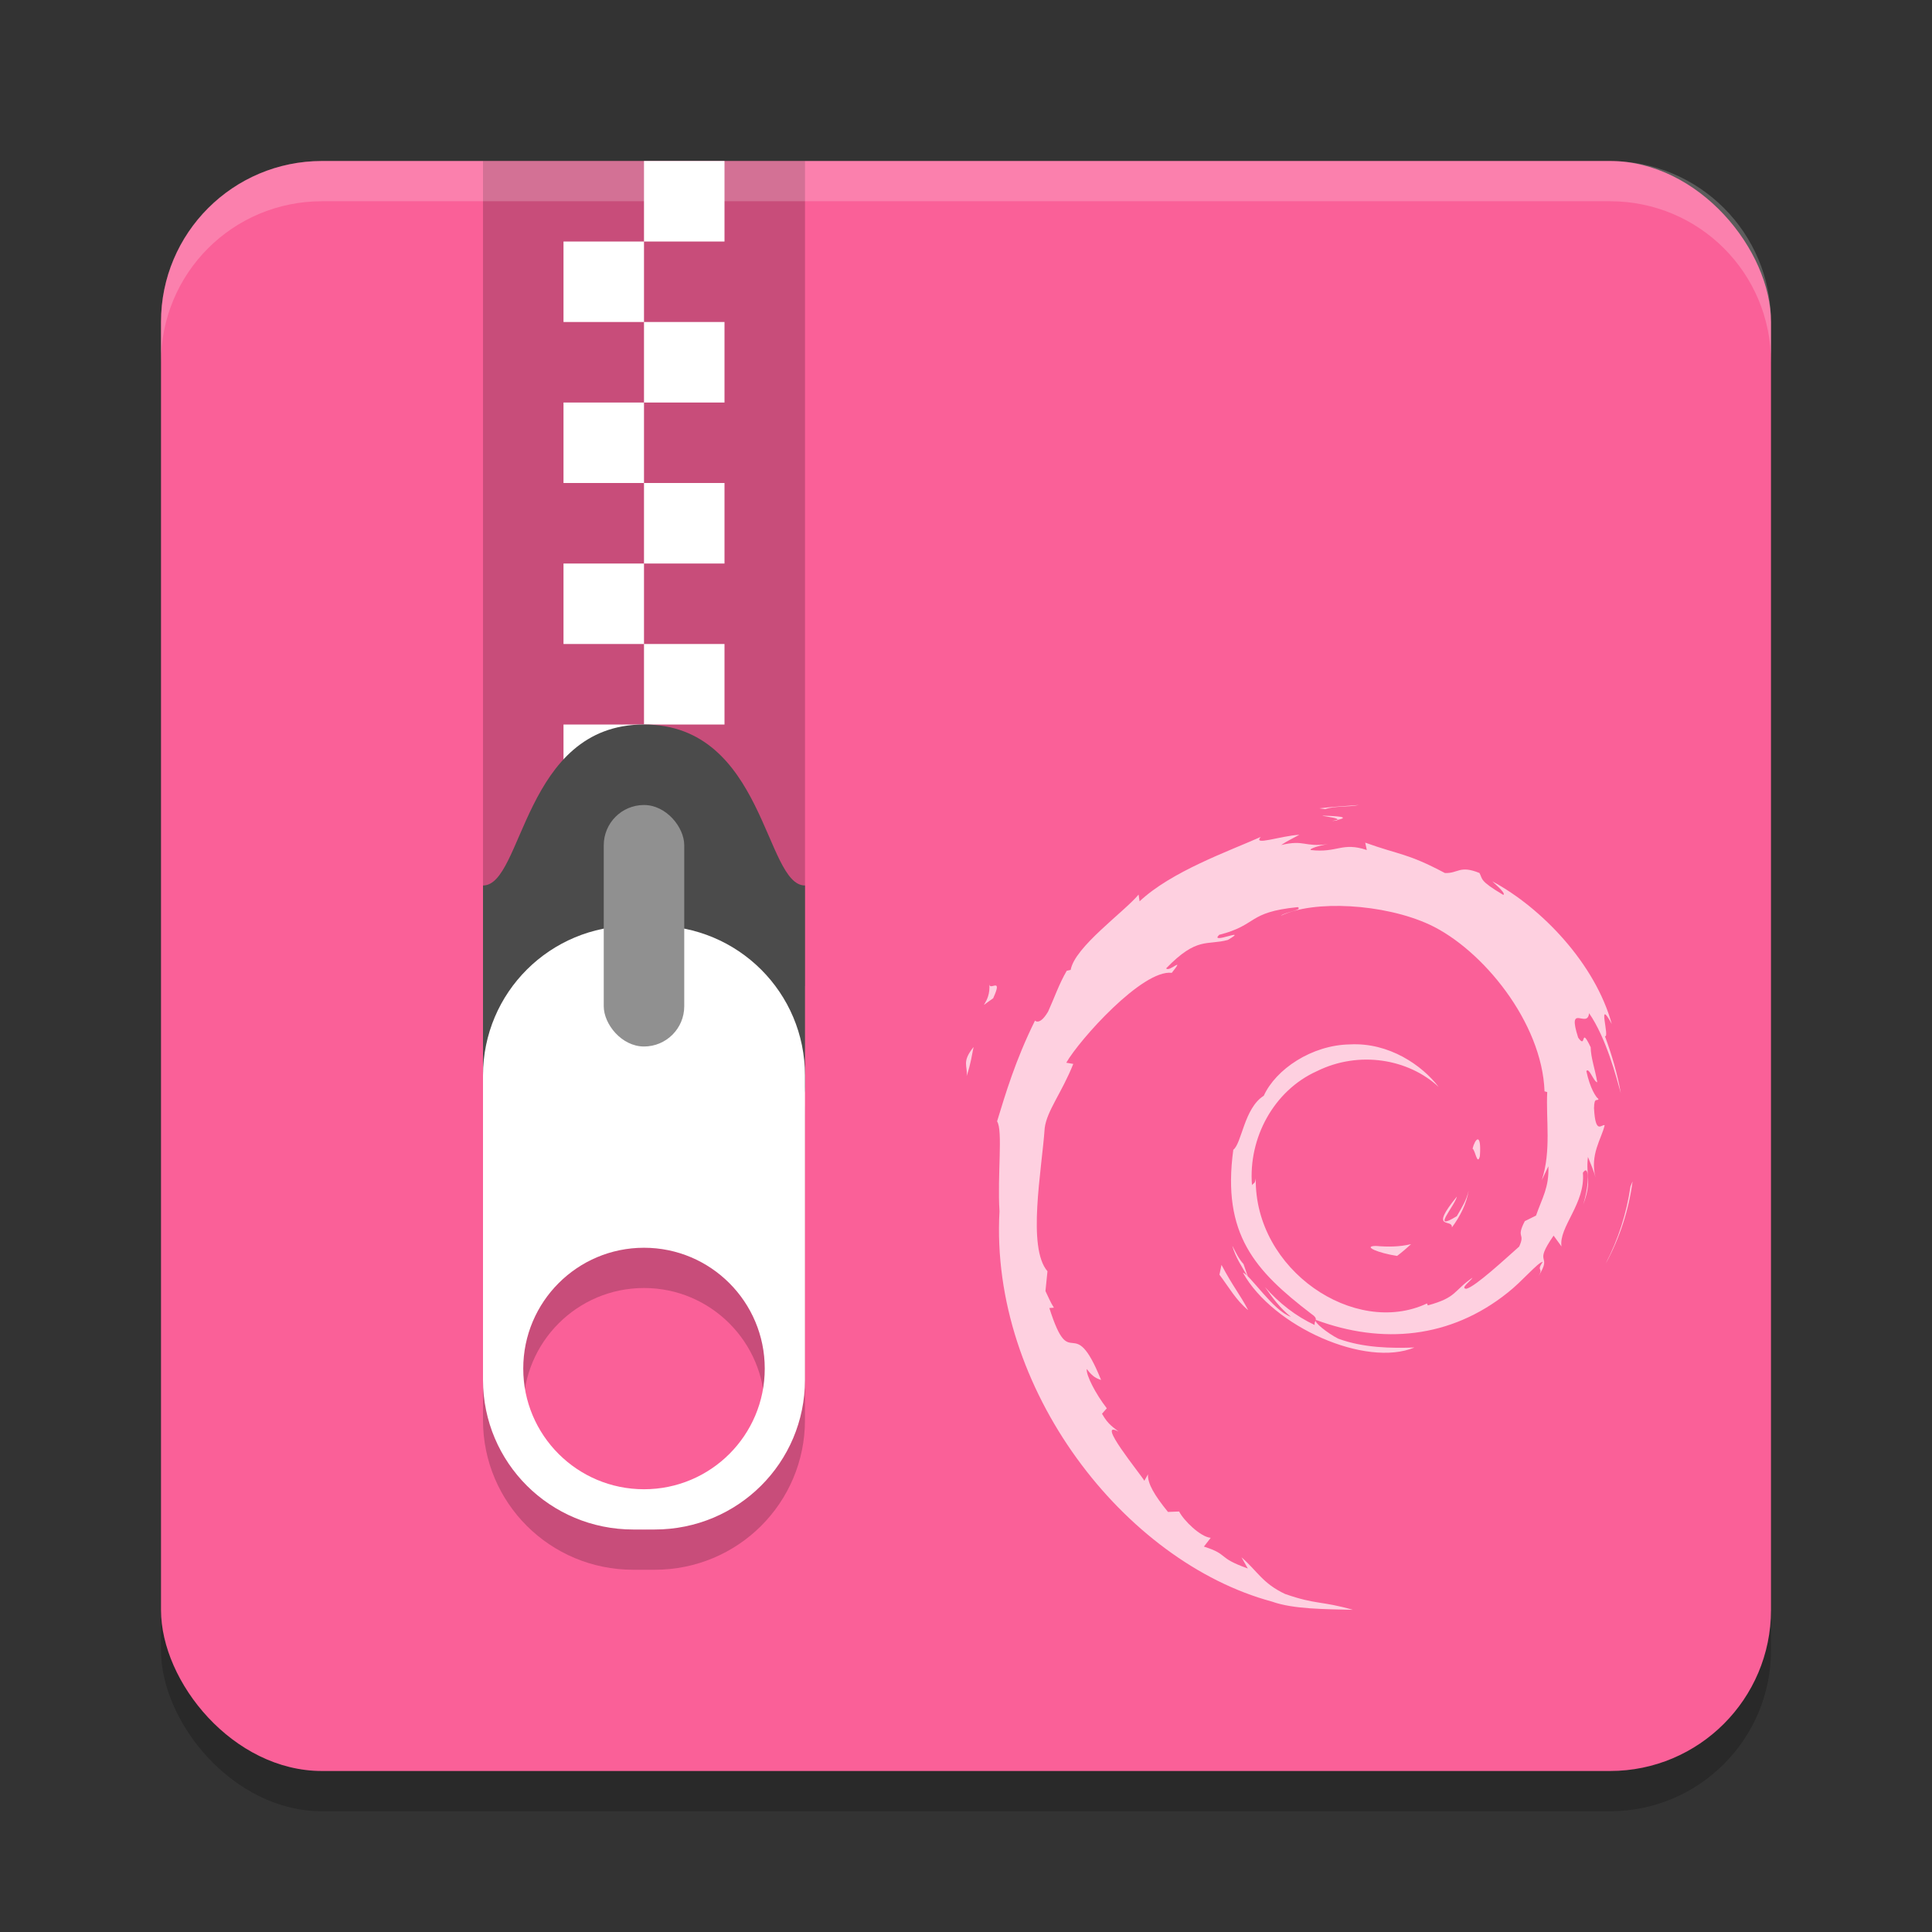 <?xml version="1.0" encoding="UTF-8" standalone="no"?>
<!-- Created with Inkscape (http://www.inkscape.org/) -->

<svg
   width="48"
   height="48"
   viewBox="0 0 48 48"
   version="1.1"
   id="svg5"
   inkscape:version="1.3 (0e150ed6c4, 2023-07-21)"
   sodipodi:docname="application-x-deb.svg"
   xmlns:inkscape="http://www.inkscape.org/namespaces/inkscape"
   xmlns:sodipodi="http://sodipodi.sourceforge.net/DTD/sodipodi-0.dtd"
   xmlns="http://www.w3.org/2000/svg"
   xmlns:svg="http://www.w3.org/2000/svg">
  <rect x="0" y="0" width="48" height="48" fill="#333333" stroke="none"/>
  <sodipodi:namedview
     id="namedview7"
     pagecolor="#ffffff"
     bordercolor="#000000"
     borderopacity="0.25"
     inkscape:showpageshadow="2"
     inkscape:pageopacity="0.0"
     inkscape:pagecheckerboard="0"
     inkscape:deskcolor="#d1d1d1"
     inkscape:document-units="px"
     showgrid="false"
     inkscape:zoom="16.729167"
     inkscape:cx="24"
     inkscape:cy="24"
     inkscape:window-width="1850"
     inkscape:window-height="1011"
     inkscape:window-x="70"
     inkscape:window-y="32"
     inkscape:window-maximized="1"
     inkscape:current-layer="svg5" />
  <defs
     id="defs2" />
  <rect
     style="opacity:0.2;fill:#000000;fill-opacity:1;stroke-width:2;stroke-linecap:square"
     id="rect1785"
     width="40"
     height="40"
     x="4"
     y="5"
     ry="4" />
  <rect
     style="fill:#fa6098;fill-opacity:1;stroke-width:2;stroke-linecap:square"
     id="rect1787"
     width="40"
     height="40"
     x="4"
     y="4"
     ry="4" />
  <path
     style="opacity:0.7;fill:#ffffff;stroke-width:1.667"
     d="m 24.016,26.733 c 0.11,-0.33 0.13,-0.528 0.172,-0.72 -0.304,0.38 -0.14,0.461 -0.172,0.72 m 0.562,-2.294 c 0.055,0.495 -0.381,0.688 0.096,0.361 0.256,-0.564 -0.1,-0.156 -0.096,-0.361 m 8.345,-4.336 c 0.238,-0.085 0.584,-0.047 0.837,-0.103 -0.329,0.027 -0.657,0.043 -0.98,0.083 l 0.143,0.019 m 7.637,9.25 -0.052,0.127 c -0.095,0.657 -0.3,1.307 -0.614,1.911 0.347,-0.636 0.57,-1.332 0.665,-2.038 m -9.666,2.054 c -0.123,-0.132 -0.194,-0.291 -0.276,-0.45 0.078,0.278 0.237,0.518 0.384,0.762 l -0.108,-0.311 m -0.546,0.021 -0.05,0.241 c 0.231,0.307 0.415,0.639 0.71,0.878 -0.212,-0.404 -0.37,-0.572 -0.66,-1.119 m 2.879,-11.058 -0.132,0.027 0.123,-0.011 0.009,-0.016 m -0.374,-0.102 c 0.188,0.033 0.406,0.058 0.374,0.102 0.206,-0.044 0.252,-0.084 -0.374,-0.102 m 3.915,8.457 c 0.043,-0.619 -0.124,-0.423 -0.181,-0.187 0.065,0.034 0.117,0.436 0.181,0.187 m -0.696,1.772 c 0.21,-0.283 0.363,-0.592 0.417,-0.911 -0.048,0.228 -0.173,0.424 -0.293,0.632 -0.657,0.404 -0.062,-0.24 0,-0.485 -0.706,0.87 -0.097,0.522 -0.123,0.765 m -1.886,0.459 c -0.351,0.004 0.066,0.177 0.525,0.246 0.127,-0.097 0.242,-0.195 0.344,-0.29 -0.285,0.068 -0.576,0.07 -0.869,0.044 m -10.17,-4.222 c 0.11,-0.33 0.13,-0.529 0.172,-0.72 -0.304,0.38 -0.14,0.461 -0.172,0.72 m 0.562,-2.294 c 0.055,0.495 -0.381,0.688 0.097,0.361 0.256,-0.564 -0.1,-0.156 -0.097,-0.361 M 32.923,20.103 C 33.161,20.018 33.507,20.056 33.76,20 33.431,20.027 33.104,20.043 32.781,20.083 l 0.143,0.019 m 7.638,9.251 -0.052,0.127 c -0.095,0.657 -0.3,1.308 -0.614,1.911 0.347,-0.636 0.57,-1.332 0.665,-2.038 m -9.665,2.053 c -0.122,-0.132 -0.194,-0.292 -0.276,-0.45 0.078,0.279 0.237,0.518 0.384,0.762 l -0.109,-0.312 m -0.546,0.021 -0.05,0.241 c 0.231,0.307 0.415,0.64 0.71,0.879 -0.212,-0.404 -0.37,-0.572 -0.66,-1.119 m 2.878,-11.058 -0.132,0.027 0.123,-0.011 0.009,-0.016 m 5.242,8.613 c 0.019,0.52 -0.152,0.772 -0.307,1.218 l -0.279,0.138 c -0.228,0.442 0.023,0.28 -0.14,0.632 -0.356,0.315 -1.078,0.987 -1.31,1.048 -0.169,-0.004 0.114,-0.199 0.151,-0.275 -0.477,0.326 -0.382,0.49 -1.11,0.688 l -0.021,-0.048 c -1.794,0.843 -4.287,-0.827 -4.254,-3.106 -0.019,0.145 -0.055,0.108 -0.094,0.166 -0.093,-1.172 0.543,-2.35 1.613,-2.831 1.048,-0.518 2.276,-0.305 3.026,0.393 -0.412,-0.539 -1.233,-1.11 -2.205,-1.058 -0.952,0.015 -1.843,0.62 -2.141,1.276 -0.488,0.306 -0.545,1.182 -0.757,1.342 -0.286,2.099 0.538,3.005 1.932,4.072 0.219,0.148 0.062,0.17 0.091,0.282 -0.463,-0.216 -0.887,-0.543 -1.236,-0.944 0.185,0.27 0.385,0.533 0.643,0.74 -0.437,-0.147 -1.021,-1.057 -1.19,-1.094 0.753,1.346 3.054,2.36 4.26,1.856 -0.558,0.022 -1.266,0.012 -1.893,-0.219 -0.264,-0.135 -0.621,-0.415 -0.557,-0.467 1.645,0.613 3.344,0.464 4.766,-0.675 0.362,-0.282 0.758,-0.761 0.872,-0.767 -0.172,0.258 0.03,0.124 -0.103,0.352 0.36,-0.581 -0.157,-0.237 0.373,-1.003 l 0.196,0.269 c -0.073,-0.483 0.6,-1.068 0.531,-1.83 0.154,-0.233 0.172,0.251 0.008,0.788 0.227,-0.595 0.06,-0.691 0.118,-1.182 0.063,0.165 0.146,0.34 0.189,0.515 -0.148,-0.575 0.151,-0.968 0.226,-1.303 -0.074,-0.032 -0.229,0.254 -0.264,-0.425 0.006,-0.295 0.083,-0.155 0.112,-0.227 -0.058,-0.033 -0.21,-0.26 -0.302,-0.693 0.067,-0.102 0.179,0.264 0.271,0.279 -0.059,-0.345 -0.16,-0.608 -0.164,-0.872 -0.267,-0.557 -0.095,0.074 -0.311,-0.239 -0.284,-0.885 0.236,-0.205 0.271,-0.607 0.43,0.623 0.676,1.588 0.789,1.988 -0.086,-0.487 -0.225,-0.96 -0.395,-1.417 0.131,0.055 -0.211,-1.003 0.17,-0.302 -0.409,-1.494 -1.742,-2.889 -2.968,-3.544 0.15,0.137 0.34,0.309 0.272,0.336 -0.61,-0.362 -0.504,-0.391 -0.592,-0.544 -0.497,-0.202 -0.529,0.017 -0.859,5e-4 -0.936,-0.497 -1.117,-0.444 -1.978,-0.754 l 0.039,0.183 c -0.621,-0.207 -0.723,0.078 -1.394,3.34e-4 -0.041,-0.032 0.215,-0.115 0.426,-0.146 -0.6,0.079 -0.572,-0.118 -1.159,0.022 0.145,-0.101 0.298,-0.169 0.452,-0.255 -0.489,0.03 -1.168,0.284 -0.959,0.053 -0.798,0.356 -2.216,0.855 -3.011,1.6 l -0.025,-0.167 c -0.365,0.437 -1.59,1.304 -1.687,1.871 l -0.098,0.022 c -0.189,0.321 -0.312,0.684 -0.463,1.014 -0.248,0.422 -0.364,0.163 -0.328,0.229 -0.488,0.988 -0.731,1.817 -0.94,2.498 0.149,0.223 0.004,1.34 0.06,2.235 -0.245,4.418 3.106,8.708 6.768,9.696 0.537,0.193 1.335,0.187 2.014,0.205 -0.801,-0.228 -0.904,-0.122 -1.685,-0.393 -0.563,-0.265 -0.686,-0.567 -1.085,-0.912 l 0.158,0.278 c -0.782,-0.277 -0.455,-0.342 -1.091,-0.544 l 0.169,-0.218 c -0.252,-0.02 -0.67,-0.427 -0.785,-0.654 l -0.277,0.011 C 28.686,37.154 28.508,36.859 28.521,36.629 l -0.09,0.16 c -0.101,-0.175 -1.226,-1.54 -0.643,-1.222 -0.108,-0.098 -0.252,-0.16 -0.409,-0.443 l 0.119,-0.135 c -0.28,-0.362 -0.517,-0.824 -0.498,-0.977 0.15,0.202 0.253,0.238 0.356,0.273 -0.709,-1.756 -0.749,-0.097 -1.285,-1.787 l 0.113,-0.009 c -0.087,-0.131 -0.14,-0.273 -0.21,-0.413 l 0.05,-0.492 c -0.51,-0.589 -0.142,-2.505 -0.069,-3.555 0.051,-0.427 0.426,-0.882 0.71,-1.596 l -0.174,-0.03 c 0.332,-0.578 1.896,-2.322 2.621,-2.233 0.351,-0.44 -0.07,-0.002 -0.139,-0.112 0.771,-0.796 1.013,-0.563 1.534,-0.706 0.561,-0.332 -0.482,0.13 -0.216,-0.127 0.97,-0.247 0.687,-0.562 1.952,-0.688 0.134,0.076 -0.31,0.117 -0.421,0.215 0.808,-0.395 2.557,-0.305 3.693,0.219 1.318,0.615 2.798,2.433 2.858,4.143 l 0.067,0.018 c -0.034,0.68 0.104,1.466 -0.135,2.188 l 0.162,-0.342 m -5.617,-8.714 c 0.188,0.033 0.406,0.058 0.374,0.102 0.206,-0.044 0.252,-0.084 -0.374,-0.102 m 3.917,8.458 c 0.043,-0.619 -0.124,-0.423 -0.181,-0.187 0.065,0.034 0.117,0.436 0.181,0.187 m -0.697,1.772 c 0.21,-0.283 0.363,-0.592 0.417,-0.911 -0.048,0.228 -0.173,0.424 -0.293,0.632 -0.657,0.404 -0.062,-0.24 0,-0.485 -0.706,0.87 -0.097,0.522 -0.123,0.765 m -1.886,0.46 c -0.351,0.004 0.066,0.177 0.525,0.246 0.127,-0.097 0.242,-0.195 0.344,-0.29 -0.285,0.068 -0.576,0.07 -0.869,0.044"
     id="path1" />
  <rect
     style="opacity:0.2;fill:#000000;stroke-width:2;stroke-linecap:square"
     id="rect373"
     width="8"
     height="20.5"
     x="12"
     y="4" />
  <path
     d="m 16,4 v 2 h 2 v -2 z m 0,2 h -2 V 8 h 2 z m 0,2 v 2 h 2 v -2 z m 0,2 h -2 v 2 h 2 z m 0,2 V 14 h 2 v -2 z m 0,2 h -2 v 2 h 2 z m 0,2 v 2 h 2 v -2 z m 0,2 h -2 v 2 h 2 z"
     style="fill:#ffffff"
     id="path431" />
  <path
     d="m 16,18 c 3,0 3,4 4,4 v 5 c 0,0.554 -0.446,1 -1,1 h -6 c -0.554,0 -1,-0.446 -1,-1 v -5 c 1,0 1,-4 4,-4 z"
     style="fill:#4b4b4b"
     id="path459" />
  <path
     d="m 15.734,24 c -2.068,0 -3.734,1.66 -3.734,3.719 v 7.562 c 0,2.059 1.666,3.719 3.734,3.719 h 0.531 c 2.068,0 3.734,-1.66 3.734,-3.719 v -7.562 C 20,25.66 18.334,24 16.266,24 Z m 0.266,8 c 1.657,3e-6 3,1.345 3,3.002 0,1.657 -1.343,2.998 -3,2.998 -1.657,0 -3,-1.341 -3,-2.998 0,-1.657 1.343,-3.002 3,-3.002 z"
     style="opacity:0.2;fill:#000000"
     id="path931" />
  <path
     d="m 15.734,23 c -2.068,0 -3.734,1.66 -3.734,3.719 v 7.562 c 0,2.059 1.666,3.719 3.734,3.719 h 0.531 c 2.068,0 3.734,-1.66 3.734,-3.719 v -7.562 C 20,24.66 18.334,23 16.266,23 Z m 0.266,8 c 1.657,3e-6 3,1.345 3,3.002 0,1.657 -1.343,2.998 -3,2.998 -1.657,0 -3,-1.341 -3,-2.998 0,-1.657 1.343,-3.002 3,-3.002 z"
     style="fill:#ffffff"
     id="path903" />
  <rect
     style="fill:#909090;fill-opacity:1;stroke-width:2;stroke-linecap:square"
     id="rect479"
     width="2"
     height="6"
     x="15"
     y="20"
     ry="1" />
  <path
     id="rect1816"
     style="opacity:0.2;fill:#ffffff;fill-opacity:1;stroke-width:2;stroke-linecap:square"
     d="M 8 4 C 5.784 4 4 5.784 4 8 L 4 9 C 4 6.784 5.784 5 8 5 L 40 5 C 42.216 5 44 6.784 44 9 L 44 8 C 44 5.784 42.216 4 40 4 L 8 4 z " />
</svg>
